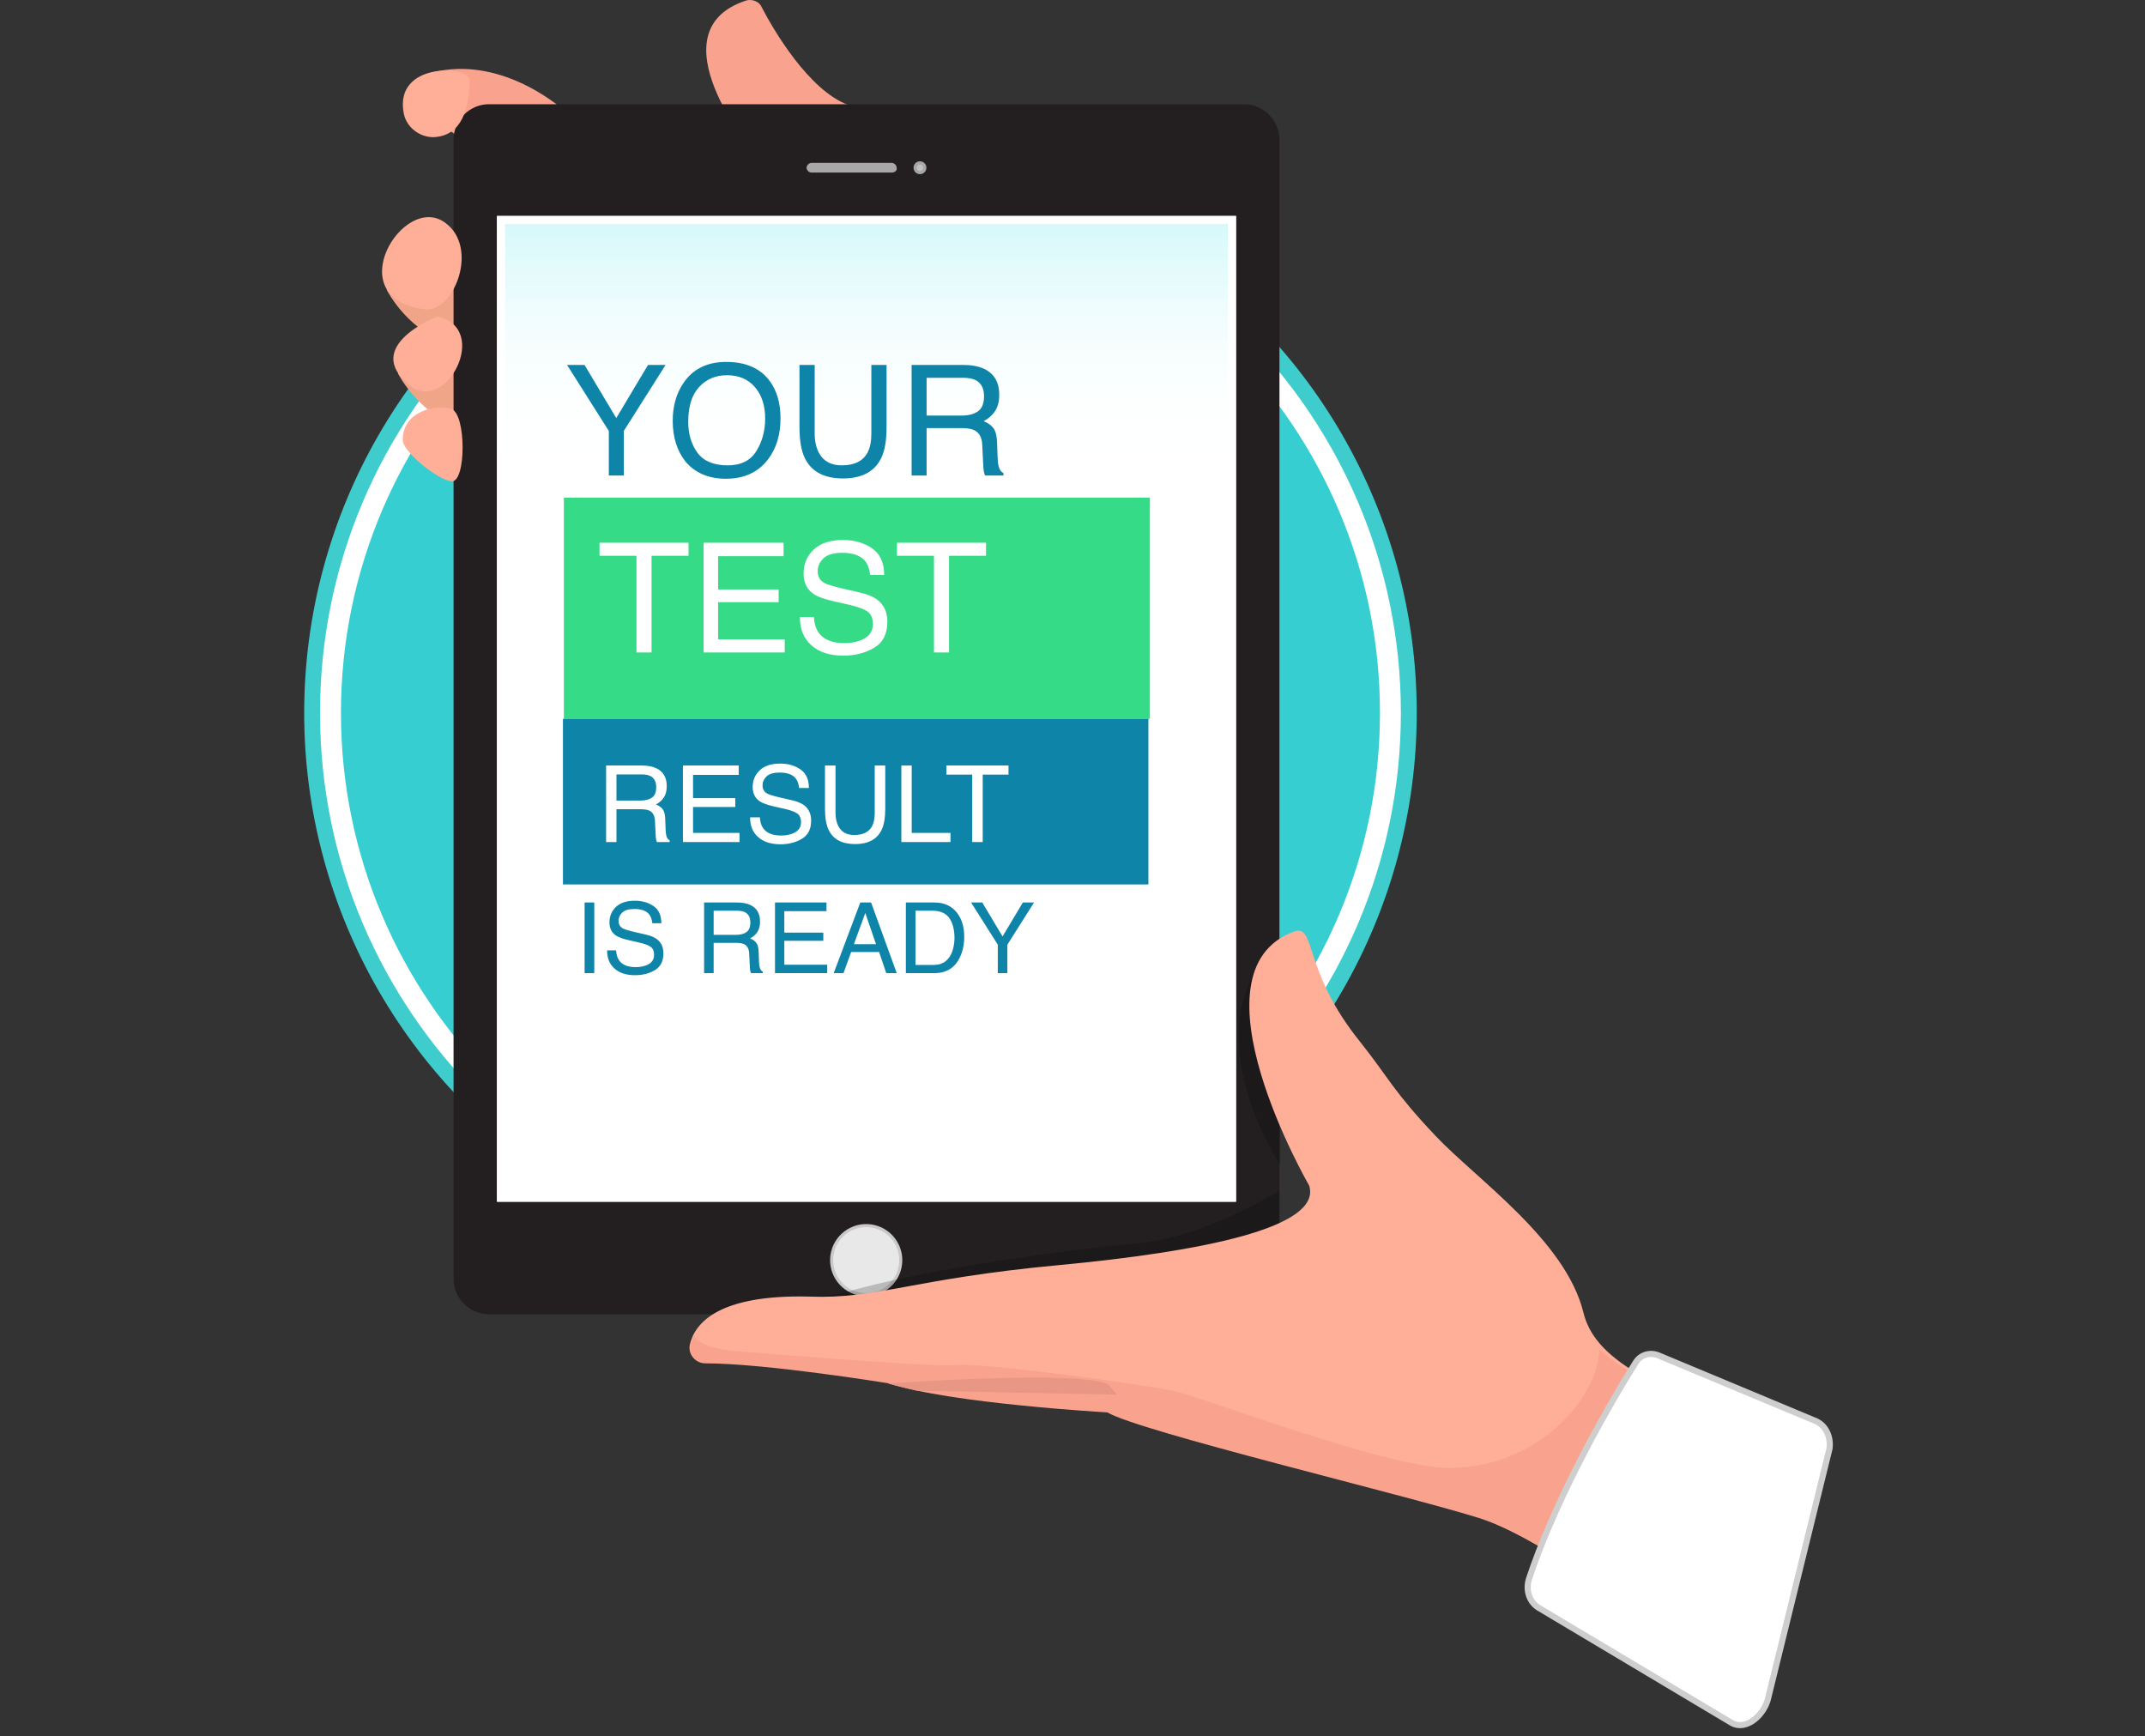 <svg width="194" height="157" viewBox="0 0 194 157" fill="none" xmlns="http://www.w3.org/2000/svg">
<rect x="0" y="0" width="194" height="157" fill="#333333" stroke="none"/>
<ellipse cx="77.823" cy="64.464" rx="49.823" ry="49.806" fill="#3ECCCD" stroke="#3ECCCD" stroke-width="0.977"/>
<path d="M77.823 113.325C50.911 113.325 28.945 91.44 28.945 64.465C28.945 37.49 50.838 15.604 77.823 15.604C104.807 15.604 126.7 37.563 126.7 64.465C126.7 91.367 104.807 113.325 77.823 113.325Z" fill="white"/>
<path d="M77.823 111.435C51.93 111.435 30.837 90.35 30.837 64.465C30.837 38.581 51.93 17.495 77.823 17.495C103.716 17.495 124.809 38.581 124.809 64.465C124.809 90.35 103.716 111.435 77.823 111.435Z" fill="#37CED1"/>
<ellipse opacity="0.2" cx="150.121" cy="141.463" rx="3.418" ry="3.417" fill="black"/>
<path d="M36.001 33.781C36.001 33.781 38.038 37.853 42.256 38.798L43.42 32.981C43.42 32.981 36.292 31.236 36.001 33.781Z" fill="#F0A589"/>
<path d="M34.982 26.219C34.982 26.219 37.019 30.291 41.237 31.236L42.401 25.42C42.401 25.42 35.273 23.674 34.982 26.219Z" fill="#F0A589"/>
<path d="M38.838 6.661C38.838 6.661 43.856 4.625 50.33 9.424L48.366 15.095C48.366 15.095 37.456 12.914 38.256 6.806" fill="#F9A38F"/>
<path d="M67.495 0.044C68.004 -0.101 68.658 0.117 68.876 0.626C69.968 2.734 73.168 8.188 76.732 9.496C81.169 11.096 68.149 13.786 68.149 13.786C68.149 13.786 58.985 2.807 67.495 0.044Z" fill="#F9A38F"/>
<path d="M112.517 118.851H44.22C42.474 118.851 41.02 117.397 41.02 115.652V12.623C41.02 10.878 42.474 9.424 44.22 9.424H112.517C114.263 9.424 115.717 10.878 115.717 12.623V115.652C115.717 117.397 114.263 118.851 112.517 118.851Z" fill="#231F20"/>
<rect x="44.947" y="19.53" width="66.843" height="89.141" fill="white"/>
<rect x="45.31" y="19.894" width="66.115" height="88.414" fill="url(#paint0_linear)"/>
<path fill-rule="evenodd" clip-rule="evenodd" d="M44.947 19.53H111.79V108.671H44.947V19.53ZM111.062 107.945V20.258H45.675V107.945H111.062Z" fill="white"/>
<ellipse rx="3.126" ry="3.127" transform="matrix(0.23 -0.973 0.973 0.23 78.341 113.955)" fill="#E8E8E8" stroke="#C9C9C9" stroke-width="0.277"/>
<circle cx="83.205" cy="15.168" r="0.582" fill="#A6A6A6"/>
<circle opacity="0.3" cx="83.205" cy="15.168" r="0.291" fill="white"/>
<path d="M80.659 15.604H73.386C73.167 15.604 72.949 15.386 72.949 15.168C72.949 14.95 73.167 14.731 73.386 14.731H80.659C80.877 14.731 81.095 14.95 81.095 15.168C81.168 15.386 80.95 15.604 80.659 15.604Z" fill="#A8A8A8"/>
<path d="M36.511 10.223C36.729 11.46 37.892 12.405 39.202 12.405C40.729 12.332 42.402 11.46 42.475 7.242C42.475 5.934 35.638 5.57 36.511 10.223Z" fill="#FFAF97"/>
<path d="M40.22 20.112C36.438 17.421 30.619 27.019 38.401 27.964C41.02 28.328 43.42 22.366 40.22 20.112Z" fill="#FFAF97"/>
<path d="M39.565 28.619C39.565 28.619 32.583 31.309 37.092 34.872C40.292 37.489 44.438 29.709 39.565 28.619Z" fill="#FFAF97"/>
<path d="M36.438 39.889C36.51 40.834 39.42 43.306 40.802 43.524C42.184 43.742 42.184 37.344 40.802 36.98C39.42 36.544 36.292 37.199 36.438 39.889Z" fill="#FFAF97"/>
<path opacity="0.2" d="M65.531 118.778H115.718V107.653C115.718 107.653 109.099 111.798 103.28 112.379C97.389 112.961 84.078 114.561 75.859 117.033C67.277 117.614 65.531 118.778 65.531 118.778Z" fill="black"/>
<path opacity="0.2" d="M115.79 84.896C115.79 84.896 107.353 91.221 115.79 105.4V84.896Z" fill="black"/>
<path d="M143.211 118.705C141.611 112.161 133.537 106.636 129.828 102.709C125.973 98.638 125.609 97.474 123.064 94.275C117.754 87.731 119.063 83.514 117.027 84.241C107.208 87.877 118.409 107.217 118.409 107.217C119.572 110.998 108.808 113.179 95.643 114.415C82.478 115.651 79.423 117.469 73.241 117.251C64.877 117.033 62.84 119.723 62.404 121.541C62.185 122.413 62.84 123.213 63.713 123.213C69.241 123.213 80.369 125.031 80.369 125.031C85.897 126.849 100.08 127.648 100.08 127.648C103.062 129.393 126.846 135.065 133.61 137.173C138.556 138.7 146.193 144.371 158.922 152.951L165.395 130.557C148.375 125.903 144.157 122.486 143.211 118.705Z" fill="#FFAF97"/>
<path d="M144.665 122.05C144.374 126.776 138.846 132.738 131.064 132.738C125.318 132.738 108.953 126.34 106.043 125.758C101.607 124.885 88.442 123.213 86.551 123.431C84.66 123.649 71.349 122.559 66.767 122.195C64.076 121.977 63.058 121.323 62.767 120.814C62.621 121.105 62.549 121.395 62.476 121.614C62.258 122.486 62.912 123.286 63.785 123.286C69.313 123.286 80.441 125.104 80.441 125.104C85.969 126.921 100.152 127.721 100.152 127.721C103.134 129.466 126.918 135.137 133.682 137.246C138.628 138.773 146.629 144.444 159.285 153.024L165.467 130.048C151.429 126.121 149.029 125.685 144.665 122.05Z" fill="#F9A38F"/>
<path d="M80.296 125.104C81.023 125.322 81.969 125.54 82.914 125.758L101.025 126.122L100.225 125.177C97.534 123.867 80.296 125.104 80.296 125.104Z" fill="#E89785"/>
<path d="M164.085 128.448L149.975 122.559C149.248 122.268 148.375 122.486 147.938 123.213C144.593 128.521 140.301 136.592 138.265 142.845C137.974 143.862 138.338 144.953 139.283 145.462L156.594 155.787C157.976 156.587 159.649 154.987 159.939 153.46L165.467 130.993C165.613 129.902 165.104 128.812 164.085 128.448Z" fill="white" stroke="#CECECE" stroke-width="0.553"/>
<path d="M51.286 33H52.865L55.738 37.806L58.611 33H60.197L56.419 38.97V43H55.064V38.97L51.286 33ZM65.677 32.728C67.442 32.728 68.749 33.295 69.598 34.429C70.26 35.314 70.592 36.447 70.592 37.826C70.592 39.319 70.213 40.561 69.455 41.55C68.565 42.712 67.297 43.293 65.65 43.293C64.111 43.293 62.902 42.784 62.021 41.768C61.236 40.788 60.843 39.549 60.843 38.051C60.843 36.699 61.179 35.541 61.851 34.579C62.713 33.345 63.989 32.728 65.677 32.728ZM65.813 42.081C67.007 42.081 67.869 41.654 68.4 40.801C68.935 39.944 69.203 38.959 69.203 37.847C69.203 36.671 68.894 35.725 68.277 35.008C67.665 34.291 66.825 33.932 65.758 33.932C64.724 33.932 63.88 34.289 63.226 35.001C62.573 35.709 62.246 36.755 62.246 38.139C62.246 39.247 62.525 40.182 63.083 40.944C63.646 41.702 64.556 42.081 65.813 42.081ZM73.682 33V39.181C73.682 39.907 73.819 40.511 74.091 40.992C74.495 41.718 75.175 42.081 76.133 42.081C77.281 42.081 78.062 41.688 78.475 40.903C78.697 40.477 78.808 39.903 78.808 39.181V33H80.183V38.616C80.183 39.846 80.018 40.792 79.686 41.455C79.078 42.662 77.93 43.266 76.242 43.266C74.554 43.266 73.408 42.662 72.804 41.455C72.473 40.792 72.307 39.846 72.307 38.616V33H73.682ZM86.936 37.581C87.572 37.581 88.073 37.454 88.441 37.2C88.813 36.946 88.999 36.488 88.999 35.825C88.999 35.112 88.74 34.627 88.223 34.368C87.946 34.232 87.576 34.164 87.113 34.164H83.805V37.581H86.936ZM82.45 33H87.079C87.842 33 88.47 33.111 88.965 33.334C89.904 33.76 90.374 34.547 90.374 35.696C90.374 36.295 90.249 36.785 90 37.166C89.755 37.547 89.41 37.854 88.965 38.085C89.355 38.244 89.648 38.453 89.843 38.711C90.043 38.97 90.154 39.39 90.177 39.971L90.224 41.312C90.238 41.693 90.27 41.977 90.32 42.163C90.401 42.48 90.547 42.685 90.755 42.775V43H89.094C89.049 42.914 89.013 42.803 88.985 42.666C88.958 42.53 88.936 42.267 88.917 41.877L88.836 40.209C88.804 39.555 88.561 39.117 88.107 38.895C87.849 38.773 87.442 38.711 86.889 38.711H83.805V43H82.45V33Z" fill="#0F84A9"/>
<path d="M52.874 81.612H53.748V88H52.874V81.612ZM55.722 85.939C55.742 86.301 55.828 86.596 55.979 86.822C56.266 87.245 56.772 87.457 57.496 87.457C57.821 87.457 58.117 87.41 58.383 87.317C58.899 87.138 59.157 86.816 59.157 86.352C59.157 86.004 59.049 85.756 58.831 85.608C58.611 85.463 58.266 85.337 57.796 85.23L56.931 85.034C56.366 84.907 55.966 84.766 55.731 84.613C55.325 84.346 55.122 83.947 55.122 83.417C55.122 82.843 55.321 82.372 55.718 82.004C56.115 81.635 56.677 81.451 57.405 81.451C58.075 81.451 58.643 81.614 59.109 81.939C59.579 82.26 59.814 82.776 59.814 83.487H59.001C58.957 83.144 58.864 82.882 58.722 82.699C58.459 82.366 58.011 82.199 57.379 82.199C56.869 82.199 56.502 82.307 56.279 82.521C56.056 82.736 55.944 82.985 55.944 83.269C55.944 83.582 56.074 83.811 56.335 83.956C56.506 84.049 56.893 84.165 57.496 84.304L58.392 84.508C58.824 84.607 59.157 84.742 59.392 84.913C59.798 85.211 60.001 85.645 60.001 86.213C60.001 86.92 59.743 87.426 59.227 87.73C58.714 88.035 58.117 88.187 57.435 88.187C56.641 88.187 56.019 87.984 55.57 87.578C55.121 87.175 54.9 86.629 54.909 85.939H55.722ZM66.545 84.539C66.951 84.539 67.271 84.458 67.506 84.295C67.744 84.133 67.863 83.84 67.863 83.417C67.863 82.962 67.697 82.652 67.367 82.486C67.19 82.399 66.954 82.356 66.658 82.356H64.545V84.539H66.545ZM63.68 81.612H66.636C67.123 81.612 67.525 81.683 67.841 81.825C68.441 82.098 68.741 82.601 68.741 83.334C68.741 83.717 68.661 84.03 68.502 84.273C68.345 84.517 68.125 84.713 67.841 84.861C68.09 84.962 68.277 85.095 68.402 85.261C68.529 85.426 68.6 85.694 68.615 86.065L68.645 86.922C68.654 87.165 68.674 87.346 68.706 87.465C68.758 87.668 68.851 87.799 68.984 87.856V88H67.924C67.894 87.945 67.871 87.874 67.854 87.787C67.837 87.7 67.822 87.532 67.811 87.282L67.758 86.217C67.738 85.8 67.583 85.52 67.293 85.378C67.128 85.3 66.868 85.261 66.515 85.261H64.545V88H63.68V81.612ZM70.093 81.612H74.75V82.395H70.937V84.334H74.463V85.074H70.937V87.239H74.816V88H70.093V81.612ZM79.229 85.382L78.26 82.56L77.229 85.382H79.229ZM77.807 81.612H78.786L81.103 88H80.155L79.507 86.087H76.981L76.29 88H75.403L77.807 81.612ZM84.343 87.261C84.635 87.261 84.876 87.23 85.065 87.169C85.401 87.056 85.676 86.839 85.891 86.517C86.062 86.259 86.185 85.929 86.26 85.526C86.304 85.285 86.326 85.062 86.326 84.856C86.326 84.065 86.168 83.45 85.852 83.013C85.538 82.575 85.033 82.356 84.334 82.356H82.799V87.261H84.343ZM81.929 81.612H84.517C85.395 81.612 86.076 81.924 86.56 82.547C86.992 83.11 87.208 83.83 87.208 84.708C87.208 85.387 87.081 86 86.826 86.548C86.376 87.516 85.604 88 84.508 88H81.929V81.612ZM87.83 81.612H88.839L90.674 84.682L92.509 81.612H93.522L91.109 85.426V88H90.243V85.426L87.83 81.612Z" fill="#0F84A9"/>
<rect x="51" y="45" width="53" height="20" fill="#35DB86"/>
<rect x="50.915" y="65" width="52.95" height="14.978" fill="#0F84A9"/>
<path d="M62.273 49.08V50.261H58.93V59H57.566V50.261H54.223V49.08H62.273ZM63.637 49.08H70.87V50.295H64.947V53.307H70.424V54.455H64.947V57.818H70.971V59H63.637V49.08ZM73.611 55.799C73.643 56.362 73.776 56.819 74.01 57.17C74.456 57.827 75.241 58.156 76.367 58.156C76.871 58.156 77.33 58.084 77.744 57.94C78.546 57.661 78.946 57.161 78.946 56.441C78.946 55.9 78.778 55.515 78.44 55.286C78.098 55.061 77.562 54.865 76.833 54.698L75.489 54.394C74.611 54.196 73.99 53.978 73.625 53.739C72.995 53.325 72.679 52.706 72.679 51.882C72.679 50.991 72.988 50.259 73.605 49.687C74.221 49.116 75.095 48.83 76.225 48.83C77.265 48.83 78.147 49.082 78.872 49.586C79.601 50.086 79.966 50.887 79.966 51.99H78.703C78.636 51.459 78.492 51.051 78.271 50.768C77.861 50.25 77.166 49.991 76.184 49.991C75.392 49.991 74.822 50.158 74.476 50.491C74.129 50.824 73.956 51.211 73.956 51.653C73.956 52.139 74.158 52.494 74.564 52.719C74.829 52.864 75.43 53.044 76.367 53.26L77.758 53.577C78.429 53.73 78.946 53.94 79.311 54.205C79.941 54.669 80.257 55.342 80.257 56.224C80.257 57.323 79.856 58.109 79.054 58.581C78.257 59.054 77.33 59.29 76.272 59.29C75.038 59.29 74.073 58.975 73.375 58.345C72.677 57.719 72.335 56.87 72.349 55.799H73.611ZM89.177 49.08V50.261H85.835V59H84.471V50.261H81.128V49.08H89.177Z" fill="white"/>
<path d="M57.922 72.395C58.362 72.395 58.709 72.307 58.964 72.132C59.221 71.956 59.35 71.638 59.35 71.18C59.35 70.687 59.171 70.351 58.813 70.172C58.621 70.078 58.365 70.03 58.045 70.03H55.755V72.395H57.922ZM54.818 69.225H58.021C58.549 69.225 58.984 69.302 59.326 69.456C59.977 69.751 60.302 70.296 60.302 71.09C60.302 71.505 60.215 71.844 60.042 72.108C59.873 72.372 59.634 72.584 59.326 72.744C59.596 72.854 59.799 72.998 59.934 73.177C60.072 73.356 60.149 73.647 60.165 74.049L60.198 74.977C60.207 75.241 60.229 75.437 60.264 75.566C60.32 75.786 60.421 75.927 60.565 75.99V76.145H59.416C59.385 76.086 59.359 76.009 59.34 75.915C59.322 75.82 59.306 75.638 59.293 75.368L59.237 74.214C59.215 73.762 59.047 73.459 58.733 73.305C58.554 73.22 58.273 73.177 57.889 73.177H55.755V76.145H54.818V69.225ZM61.767 69.225H66.812V70.073H62.681V72.174H66.501V72.975H62.681V75.321H66.883V76.145H61.767V69.225ZM68.725 73.912C68.747 74.305 68.84 74.624 69.003 74.869C69.314 75.327 69.862 75.557 70.647 75.557C70.999 75.557 71.32 75.506 71.609 75.406C72.168 75.211 72.447 74.862 72.447 74.36C72.447 73.983 72.329 73.715 72.094 73.554C71.855 73.397 71.481 73.261 70.972 73.144L70.035 72.933C69.422 72.794 68.989 72.642 68.735 72.475C68.295 72.186 68.075 71.755 68.075 71.18C68.075 70.558 68.29 70.048 68.721 69.649C69.151 69.25 69.76 69.05 70.548 69.05C71.274 69.05 71.89 69.226 72.395 69.578C72.904 69.927 73.158 70.486 73.158 71.255H72.278C72.23 70.885 72.13 70.6 71.976 70.403C71.69 70.041 71.205 69.861 70.52 69.861C69.967 69.861 69.57 69.977 69.328 70.209C69.086 70.442 68.966 70.712 68.966 71.02C68.966 71.359 69.107 71.607 69.389 71.764C69.575 71.865 69.994 71.99 70.647 72.141L71.618 72.362C72.086 72.469 72.447 72.615 72.701 72.801C73.141 73.124 73.361 73.594 73.361 74.209C73.361 74.976 73.082 75.524 72.522 75.853C71.966 76.183 71.32 76.348 70.581 76.348C69.721 76.348 69.047 76.128 68.56 75.689C68.073 75.252 67.835 74.66 67.844 73.912H68.725ZM75.566 69.225V73.502C75.566 74.005 75.66 74.423 75.849 74.756C76.128 75.258 76.599 75.51 77.262 75.51C78.056 75.51 78.597 75.238 78.883 74.695C79.037 74.399 79.113 74.002 79.113 73.502V69.225H80.065V73.112C80.065 73.963 79.95 74.618 79.721 75.076C79.3 75.912 78.506 76.329 77.337 76.329C76.169 76.329 75.376 75.912 74.958 75.076C74.729 74.618 74.614 73.963 74.614 73.112V69.225H75.566ZM81.521 69.225H82.458V75.321H85.963V76.145H81.521V69.225ZM91.212 69.225V70.049H88.88V76.145H87.928V70.049H85.596V69.225H91.212Z" fill="white"/>
<defs>
<linearGradient id="paint0_linear" x1="35.642" y1="14.231" x2="35.642" y2="128.487" gradientUnits="userSpaceOnUse">
<stop stop-color="#50E2EA" stop-opacity="0.3"/>
<stop offset="0.015" stop-color="#6CE7ED" stop-opacity="0.341"/>
<stop offset="0.038" stop-color="#93EDF2" stop-opacity="0.407"/>
<stop offset="0.063" stop-color="#B4F3F6" stop-opacity="0.478"/>
<stop offset="0.09" stop-color="#D0F7F9" stop-opacity="0.554"/>
<stop offset="0.119" stop-color="#E5FBFC" stop-opacity="0.635"/>
<stop offset="0.152" stop-color="#F4FDFE" stop-opacity="0.727"/>
<stop offset="0.19" stop-color="#FCFFFF" stop-opacity="0.834"/>
<stop offset="0.249" stop-color="white"/>
<stop offset="0.741" stop-color="white"/>
</linearGradient>
</defs>
</svg>
